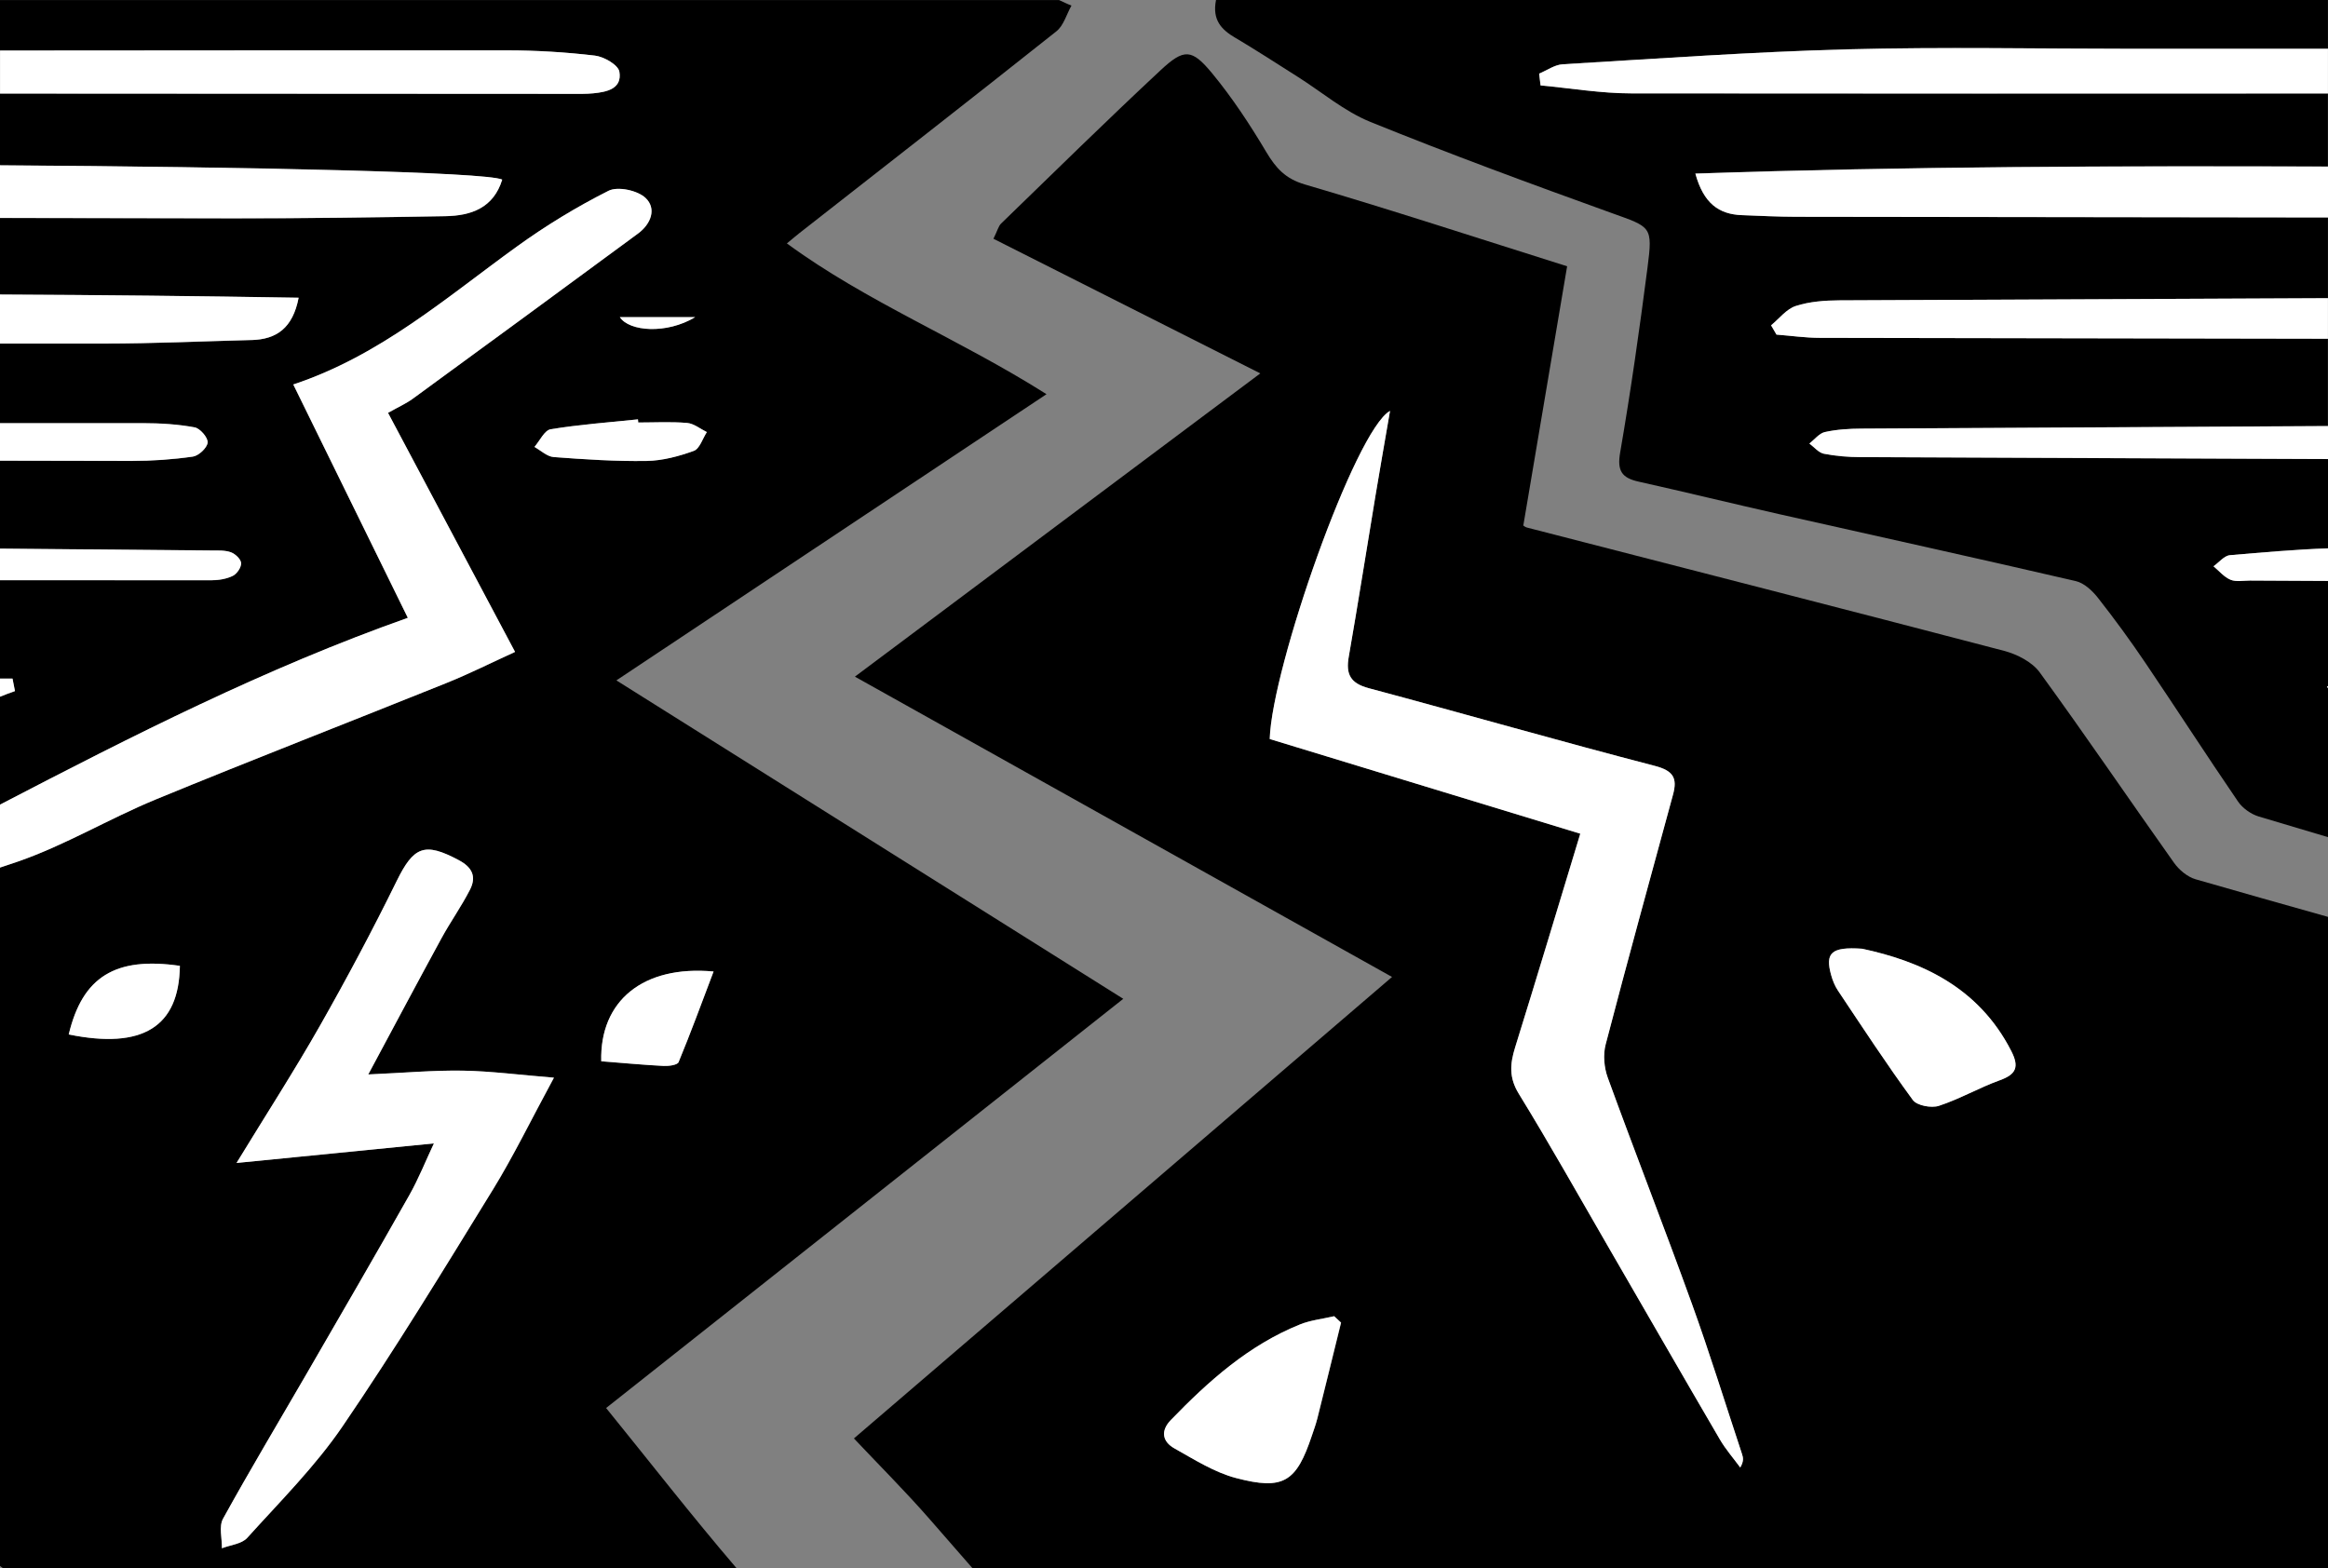 <?xml version="1.0" encoding="UTF-8"?>
<svg id="Layer_1" data-name="Layer 1" xmlns="http://www.w3.org/2000/svg" width="473.54" height="319" viewBox="0 0 473.54 319">
  <rect x="0" y="0" width="473.54" height="319" fill="#808080" stroke="none"/>
  <defs>
    <style>
      .cls-1 {
        fill: #000;
      }

      .cls-1, .cls-2, .cls-3 {
        stroke-width: 0px;
      }

      .cls-2 {
        fill: none;
      }

      .cls-3 {
        fill: #fff;
      }
    </style>
  </defs>
  <g>
    <path class="cls-2" d="M0,319h.61c-.2-.15-.41-.31-.61-.46v.46Z"/>
    <path class="cls-2" d="M462.3,319h11.24v-8.88c-3.7,3.04-7.45,6-11.24,8.88Z"/>
    <path class="cls-2" d="M173.69,292.64c35.98-30.86,72.55-62.22,109.46-93.88-37.05-20.72-73-40.82-109.26-61.09,27.46-20.55,54.54-40.8,82.46-61.69-18.73-9.45-36.38-18.36-54.28-27.39.84-1.72,1.02-2.59,1.55-3.09,10.76-10.43,21.45-20.94,32.41-31.16,4.81-4.49,6.37-4.43,10.56.64,4.1,4.97,7.67,10.43,10.98,15.97,1.95,3.28,3.87,5.43,7.86,6.6,17.52,5.14,34.89,10.83,53.33,16.64-3,17.75-5.89,34.89-8.9,52.67-.27-.19.18.34.74.48,32.35,8.35,64.72,16.6,97.04,25.08,2.65.69,5.7,2.25,7.25,4.38,9.29,12.76,18.16,25.84,27.3,38.71,1.04,1.46,2.74,2.89,4.41,3.38,8.97,2.59,17.95,5.12,26.93,7.65v-16.23c-4.71-1.41-9.41-2.8-14.12-4.21-1.57-.47-3.26-1.68-4.18-3.03-6.37-9.32-12.48-18.81-18.81-28.16-3.07-4.54-6.31-8.98-9.7-13.3-1.13-1.44-2.81-3-4.5-3.39-20.07-4.65-40.2-9.07-60.29-13.61-9.57-2.16-19.09-4.49-28.66-6.63-3.4-.76-4.37-2.2-3.72-5.93,2.16-12.45,3.93-24.98,5.55-37.52,1.11-8.57.78-8.28-7.36-11.21-16.43-5.92-32.82-11.95-49-18.51-5.3-2.15-9.88-6.08-14.8-9.19-4.21-2.66-8.38-5.39-12.66-7.92-2.81-1.66-4.73-3.61-3.92-7.69h-31.94c.85.37,1.69.81,2.53,1.12-1,1.77-1.6,4.06-3.07,5.24-17.35,13.78-34.83,27.39-52.27,41.05-.63.5-1.24,1.02-2.55,2.1,16.33,11.97,34.84,19.31,52.81,30.67-29.2,19.43-57.8,38.46-87.49,58.22,34.94,21.95,68.83,43.25,103.11,64.78-34.83,27.56-69.47,54.97-105.18,83.23,8.64,10.64,17.33,21.83,26.53,32.58h47.94c-2.88-3.3-5.76-6.61-8.64-9.9-5.12-5.85-10.64-11.36-15.44-16.46Z"/>
    <path class="cls-1" d="M251.29,7.69c4.28,2.54,8.45,5.26,12.66,7.92,4.92,3.11,9.5,7.04,14.8,9.19,16.18,6.56,32.57,12.59,49,18.51,8.13,2.93,8.47,2.64,7.36,11.21-1.62,12.54-3.4,25.06-5.55,37.52-.65,3.73.32,5.17,3.72,5.93,9.57,2.14,19.1,4.47,28.66,6.63,20.1,4.53,40.22,8.95,60.29,13.61,1.69.39,3.36,1.94,4.5,3.39,3.39,4.31,6.63,8.75,9.7,13.3,6.32,9.35,12.44,18.84,18.81,28.16.92,1.35,2.61,2.55,4.18,3.03,4.7,1.42,9.41,2.81,14.12,4.21v-30.28c-.07-.13-.15-.24-.22-.38.07,0,.15-.02.22-.02v-21.44c-5.29-.03-10.58-.05-15.86-.08-1.33,0-2.81.31-3.96-.16-1.31-.54-2.33-1.79-3.47-2.74,1.12-.79,2.18-2.16,3.35-2.26,6.64-.56,13.29-1.16,19.94-1.39v-18.16c-31.7-.13-63.4-.25-95.11-.39-2.49-.01-5.01-.21-7.44-.69-1.08-.21-1.97-1.35-2.95-2.07,1.05-.82,2.01-2.09,3.18-2.35,2.42-.53,4.95-.67,7.44-.69,31.62-.19,63.24-.35,94.86-.52v-17.77c-34.44-.05-68.88-.11-103.31-.18-2.95,0-5.91-.43-8.86-.66-.37-.63-.74-1.26-1.1-1.89,1.66-1.36,3.12-3.32,5.02-3.93,2.79-.9,5.9-1.13,8.87-1.15,33.13-.16,66.26-.3,99.39-.44v-16.43c-36.08-.04-72.16-.08-108.24-.14-3.66,0-7.32-.19-10.99-.33-4.66-.18-7.78-2.36-9.46-8.46,43.03-1.47,85.86-1.57,128.68-1.43v-14.86c-47.23.02-94.47.03-141.7-.02-6.16,0-12.31-1.06-18.46-1.62-.1-.8-.19-1.6-.29-2.4,1.59-.66,3.15-1.8,4.78-1.9,19.28-1.14,38.55-2.53,57.85-3.04,19.48-.51,38.99-.12,58.49-.11,13.11,0,26.22,0,39.34,0V0h-226.18c-.81,4.08,1.11,6.03,3.92,7.69Z"/>
    <path class="cls-1" d="M473.54,186.52c-8.98-2.53-17.97-5.06-26.93-7.65-1.67-.48-3.38-1.92-4.41-3.38-9.14-12.88-18.01-25.95-27.3-38.71-1.54-2.12-4.6-3.68-7.25-4.38-32.32-8.47-64.69-16.73-97.04-25.08-.56-.14-1.01-.68-.74-.48,3-17.78,5.9-34.92,8.9-52.67-18.44-5.81-35.81-11.5-53.33-16.64-3.99-1.17-5.91-3.33-7.86-6.6-3.3-5.54-6.88-11-10.98-15.97-4.19-5.08-5.74-5.13-10.56-.64-10.96,10.22-21.65,20.73-32.41,31.16-.52.51-.71,1.37-1.55,3.09,17.9,9.03,35.55,17.94,54.28,27.39-27.92,20.89-55,41.14-82.46,61.69,36.26,20.28,72.21,40.37,109.26,61.09-36.91,31.66-73.48,63.02-109.46,93.88,4.8,5.1,10.32,10.6,15.44,16.46,2.88,3.3,5.76,6.6,8.64,9.9h264.53c3.79-2.88,7.54-5.85,11.24-8.88v-123.6ZM267.93,288.7c-.28,1.13-.7,2.22-1.06,3.32-3.15,9.44-5.75,11.2-15.46,8.64-4.4-1.16-8.47-3.75-12.5-6.02-2.43-1.36-2.9-3.55-.74-5.77,7.67-7.93,15.83-15.23,26.24-19.43,2.2-.89,4.66-1.14,7-1.69.47.43.94.87,1.4,1.3-1.62,6.55-3.22,13.1-4.86,19.65ZM353.98,298.53c-1.39-1.9-2.97-3.7-4.15-5.72-7.64-13.07-15.18-26.2-22.77-39.3-6-10.36-11.86-20.82-18.13-31.02-2.02-3.28-1.78-6.07-.75-9.41,4.49-14.43,8.83-28.91,13.26-43.49-21.31-6.5-42.03-12.81-63.17-19.26.43-14.53,17.39-62.83,24.47-66.75-1.08,6.3-2.04,11.7-2.94,17.12-1.82,10.97-3.55,21.97-5.46,32.92-.62,3.57.38,5.39,4.06,6.37,19.42,5.19,38.73,10.75,58.18,15.8,3.78.98,4.64,2.47,3.73,5.82-4.61,16.94-9.28,33.87-13.71,50.85-.55,2.09-.32,4.71.43,6.77,5.57,15.31,11.51,30.48,17.04,45.8,3.67,10.16,6.86,20.49,10.26,30.75.24.71.41,1.44-.36,2.74ZM406.79,219.75c-4.22,1.52-8.16,3.82-12.41,5.21-1.53.5-4.46-.05-5.3-1.19-5.31-7.24-10.23-14.77-15.22-22.24-.64-.95-1.09-2.08-1.4-3.19-1.22-4.43-.07-5.79,6.31-5.34,11.73,2.52,23.61,7.63,30.34,20.83,1.62,3.18,1.03,4.71-2.33,5.92Z"/>
    <path class="cls-1" d="M228.49,203.19c-34.27-21.53-68.17-42.83-103.11-64.78,29.69-19.76,58.29-38.79,87.49-58.22-17.97-11.36-36.48-18.7-52.81-30.67,1.31-1.08,1.92-1.61,2.55-2.1,17.44-13.66,34.93-27.27,52.27-41.05,1.48-1.17,2.07-3.47,3.07-5.24-.85-.31-1.69-.75-2.53-1.12H0v10.28c34.36-.04,68.72-.04,103.08-.04,5.99,0,12,.37,17.94,1.07,1.84.22,4.73,1.89,4.96,3.27.59,3.47-2.52,4.13-5.3,4.4-1.49.15-3,.11-4.49.11-38.73-.02-77.47-.04-116.2-.06v14.6c50.83.33,98.87,1.37,102.16,2.91-1.77,5.77-6.32,7.35-11.58,7.44-14.32.25-28.64.45-42.97.44-15.87-.02-31.74-.05-47.62-.08v15.58c20.22.09,40.47.31,60.75.65-1.19,6.18-4.5,8.48-9.6,8.61-9.99.25-19.99.71-29.98.72-7.06,0-14.11,0-21.17,0v16.19c9.72,0,19.44,0,29.16,0,3.49,0,7.02.22,10.44.85,1.11.2,2.74,2.1,2.65,3.09-.1,1.08-1.82,2.69-3,2.86-4.11.59-8.3.88-12.46.88-8.93-.01-17.86-.03-26.79-.05v17.9c14.34.13,28.68.25,43.02.38,1.33.01,2.75-.08,3.95.36.89.33,2.03,1.4,2.08,2.2.05.86-.85,2.19-1.69,2.6-1.29.63-2.88.89-4.34.89-14.34,0-28.68,0-43.02-.01v20.02h2.55c.17.85.33,1.69.5,2.54-1.02.33-2.03.76-3.05,1.15v21.95c26.89-13.99,53.97-27.76,82.97-38.01-8.04-16.38-15.59-31.77-23.3-47.47,17.66-5.86,31.08-17.65,45.44-28.03,5.9-4.26,12.18-8.1,18.68-11.37,1.88-.95,5.89-.09,7.52,1.44,2.32,2.18,1.12,5.32-1.51,7.25-15.25,11.24-30.53,22.44-45.83,33.61-1.32.97-2.85,1.64-5.03,2.87,8.55,16.1,17.02,32.03,25.84,48.63-4.87,2.23-9.28,4.45-13.84,6.28-19.73,7.95-39.57,15.63-59.24,23.73-9.47,3.9-18.39,9.29-28.03,12.63-1.22.42-2.44.83-3.66,1.23v142.05c.2.15.41.31.61.46h149.22c-9.2-10.75-17.89-21.94-26.53-32.58,35.71-28.26,70.34-55.67,105.18-83.23ZM141.42,64.51c-5.85,3.53-13.47,2.92-15.34,0h15.34ZM112.02,87.32c5.87-.96,11.83-1.39,17.75-2.01l.05.64c3.32,0,6.65-.19,9.95.09,1.38.12,2.68,1.21,4.01,1.86-.87,1.32-1.46,3.39-2.65,3.82-3.06,1.11-6.38,1.99-9.61,2.05-6.29.1-12.61-.31-18.89-.79-1.35-.1-2.62-1.34-3.92-2.06,1.1-1.25,2.04-3.39,3.31-3.6ZM13.98,210.44c2.8-11.74,9.48-15.87,22.61-13.96-.19,12.45-7.6,17.02-22.61,13.96ZM100.21,242.09c-9.95,16.17-19.83,32.4-30.52,48.06-5.58,8.18-12.73,15.31-19.4,22.7-1.12,1.24-3.4,1.44-5.14,2.11.04-2.02-.64-4.43.22-6,5.46-9.9,11.29-19.61,16.95-29.4,7-12.11,14.03-24.2,20.92-36.38,1.91-3.38,3.36-7.04,5.03-10.58-13.15,1.3-26.12,2.59-40.15,3.98,6.14-10.06,11.81-18.84,16.96-27.9,5.48-9.65,10.71-19.46,15.6-29.42,3.49-7.1,5.68-8,12.65-4.28,2.84,1.51,3.58,3.45,2.27,6.02-1.73,3.39-3.96,6.52-5.79,9.86-4.91,8.99-9.71,18.04-14.9,27.72,7.43-.33,13.36-.87,19.28-.77,5.69.09,11.36.85,18.5,1.43-4.7,8.67-8.24,15.98-12.47,22.86ZM145.15,197.64c-2.42,6.37-4.65,12.45-7.12,18.44-.25.59-2.01.83-3.05.77-4.11-.21-8.22-.6-12.68-.95-.32-12.26,8.5-19.6,22.85-18.26Z"/>
    <path class="cls-3" d="M344.08,265.04c-5.53-15.32-11.47-30.5-17.04-45.8-.75-2.05-.98-4.67-.43-6.77,4.43-16.99,9.1-33.91,13.71-50.85.91-3.35.04-4.84-3.73-5.82-19.45-5.05-38.77-10.61-58.18-15.8-3.69-.99-4.69-2.81-4.06-6.37,1.91-10.96,3.64-21.95,5.46-32.92.9-5.42,1.86-10.82,2.94-17.12-7.09,3.92-24.04,52.22-24.47,66.75,21.14,6.44,41.86,12.76,63.17,19.26-4.43,14.58-8.77,29.06-13.26,43.49-1.04,3.34-1.27,6.13.75,9.41,6.27,10.2,12.12,20.65,18.13,31.02,7.59,13.1,15.13,26.23,22.77,39.3,1.18,2.03,2.76,3.82,4.15,5.72.77-1.3.59-2.03.36-2.74-3.4-10.26-6.59-20.59-10.26-30.75Z"/>
    <path class="cls-3" d="M344.86,35.31c1.68,6.1,4.8,8.28,9.46,8.46,3.66.14,7.32.32,10.99.33,36.08.05,72.16.09,108.24.14v-10.35c-42.82-.14-85.66-.04-128.68,1.43Z"/>
    <path class="cls-3" d="M375.71,10.04c-19.3.51-38.57,1.9-57.85,3.04-1.62.1-3.19,1.24-4.78,1.9.1.8.19,1.6.29,2.4,6.15.57,12.31,1.62,18.46,1.62,47.23.05,94.47.04,141.7.02v-9.09c-13.11,0-26.22,0-39.34,0-19.5,0-39.01-.4-58.49.11Z"/>
    <path class="cls-3" d="M365.28,62.25c-1.9.61-3.36,2.57-5.02,3.93.37.63.74,1.26,1.1,1.89,2.95.23,5.91.66,8.86.66,34.44.07,68.88.13,103.31.18v-8.25c-33.13.14-66.26.28-99.39.44-2.97.01-6.08.25-8.87,1.15Z"/>
    <path class="cls-3" d="M371.23,87.88c-1.18.26-2.13,1.53-3.18,2.35.98.72,1.87,1.85,2.95,2.07,2.43.48,4.95.68,7.44.69,31.7.14,63.4.26,95.11.39v-6.71c-31.62.17-63.24.34-94.86.52-2.49.01-5.03.16-7.44.69Z"/>
    <path class="cls-3" d="M450.25,115.2c1.14.94,2.16,2.2,3.47,2.74,1.15.47,2.63.16,3.96.16,5.29.02,10.58.05,15.86.08v-6.63c-6.65.23-13.3.83-19.94,1.39-1.17.1-2.24,1.48-3.35,2.26Z"/>
    <path class="cls-3" d="M264.39,269.45c-10.41,4.2-18.57,11.5-26.24,19.43-2.15,2.23-1.69,4.41.74,5.77,4.04,2.26,8.11,4.86,12.5,6.02,9.71,2.56,12.31.8,15.46-8.64.37-1.1.78-2.2,1.06-3.32,1.64-6.54,3.25-13.1,4.86-19.65-.47-.43-.94-.87-1.4-1.3-2.34.55-4.8.8-7,1.69Z"/>
    <path class="cls-3" d="M378.78,193c-6.38-.45-7.53.91-6.31,5.34.31,1.11.76,2.24,1.4,3.19,4.99,7.47,9.91,15,15.22,22.24.83,1.14,3.77,1.69,5.3,1.19,4.25-1.39,8.19-3.69,12.41-5.21,3.36-1.21,3.95-2.73,2.33-5.92-6.73-13.19-18.61-18.31-30.34-20.83Z"/>
    <path class="cls-3" d="M473.54,140.01v-.4c-.07,0-.15.02-.22.02.07.13.15.25.22.38Z"/>
    <path class="cls-3" d="M31.69,162.62c19.67-8.1,39.51-15.78,59.24-23.73,4.56-1.84,8.97-4.06,13.84-6.28-8.82-16.6-17.28-32.53-25.84-48.63,2.18-1.23,3.71-1.91,5.03-2.87,15.3-11.17,30.58-22.37,45.83-33.61,2.62-1.93,3.83-5.07,1.51-7.25-1.63-1.53-5.63-2.39-7.52-1.44-6.49,3.27-12.78,7.1-18.68,11.37-14.36,10.37-27.78,22.17-45.44,28.03,7.7,15.7,15.26,31.09,23.3,47.47-29,10.25-56.08,24.02-82.97,38.01v12.8c1.22-.41,2.45-.81,3.66-1.23,9.64-3.34,18.55-8.73,28.03-12.63Z"/>
    <path class="cls-3" d="M74.9,218.58c5.19-9.68,10-18.72,14.9-27.72,1.82-3.34,4.05-6.47,5.79-9.86,1.32-2.57.58-4.51-2.27-6.02-6.97-3.72-9.17-2.81-12.65,4.28-4.89,9.96-10.12,19.77-15.6,29.42-5.15,9.07-10.81,17.84-16.96,27.9,14.03-1.39,27-2.67,40.15-3.98-1.67,3.54-3.11,7.19-5.03,10.58-6.88,12.18-13.91,24.27-20.92,36.38-5.67,9.79-11.49,19.5-16.95,29.4-.86,1.56-.19,3.98-.22,6,1.74-.68,4.02-.87,5.14-2.11,6.67-7.4,13.82-14.52,19.4-22.7,10.69-15.67,20.58-31.9,30.52-48.06,4.23-6.88,7.77-14.18,12.47-22.86-7.14-.58-12.82-1.33-18.5-1.43-5.92-.1-11.85.44-19.28.77Z"/>
    <path class="cls-3" d="M90.58,43.97c5.26-.09,9.81-1.67,11.58-7.44-3.29-1.54-51.34-2.58-102.16-2.91v10.71c15.87.03,31.74.06,47.62.08,14.32.01,28.65-.19,42.97-.44Z"/>
    <path class="cls-3" d="M120.69,18.98c2.78-.27,5.89-.93,5.3-4.4-.24-1.38-3.13-3.05-4.96-3.27-5.94-.7-11.96-1.07-17.94-1.07-34.36,0-68.72,0-103.08.04v8.75c38.73.02,77.47.04,116.2.06,1.5,0,3.01.04,4.49-.11Z"/>
    <path class="cls-3" d="M51.15,69.17c5.1-.13,8.41-2.43,9.6-8.61-20.29-.34-40.53-.56-60.75-.65v9.97c7.06,0,14.11.02,21.17,0,9.99,0,19.99-.46,29.98-.72Z"/>
    <path class="cls-3" d="M39.24,92.88c1.18-.17,2.9-1.79,3-2.86.09-.99-1.54-2.89-2.65-3.09-3.42-.63-6.95-.85-10.44-.85-9.72,0-19.44,0-29.16,0v7.63c8.93.02,17.86.04,26.79.05,4.16,0,8.34-.29,12.46-.88Z"/>
    <path class="cls-3" d="M47.36,117.14c.84-.41,1.74-1.73,1.69-2.6-.05-.8-1.19-1.88-2.08-2.2-1.2-.44-2.62-.35-3.95-.36-14.34-.13-28.68-.25-43.02-.38v6.42c14.34,0,28.68.01,43.02.01,1.46,0,3.05-.26,4.34-.89Z"/>
    <path class="cls-3" d="M2.55,138.04H0v3.69c1.02-.4,2.03-.82,3.05-1.15-.17-.85-.33-1.69-.5-2.54Z"/>
    <path class="cls-3" d="M138.03,216.07c2.48-5.98,4.71-12.07,7.12-18.44-14.35-1.33-23.18,6-22.85,18.26,4.46.35,8.57.74,12.68.95,1.04.05,2.81-.18,3.05-.77Z"/>
    <path class="cls-3" d="M13.98,210.44c15.01,3.06,22.43-1.52,22.61-13.96-13.13-1.91-19.81,2.22-22.61,13.96Z"/>
    <path class="cls-3" d="M131.52,93.77c3.23-.05,6.55-.94,9.61-2.05,1.19-.43,1.79-2.5,2.65-3.82-1.33-.65-2.63-1.74-4.01-1.86-3.3-.28-6.63-.09-9.95-.09l-.05-.64c-5.93.62-11.88,1.05-17.75,2.01-1.27.21-2.22,2.35-3.31,3.6,1.3.72,2.57,1.96,3.92,2.06,6.28.47,12.6.89,18.89.79Z"/>
    <path class="cls-3" d="M141.42,64.51h-15.34c1.88,2.92,9.5,3.53,15.34,0Z"/>
  </g>
  <rect class="cls-1" x="456.95" y="305.25" width="16.59" height="13.75"/>
</svg>